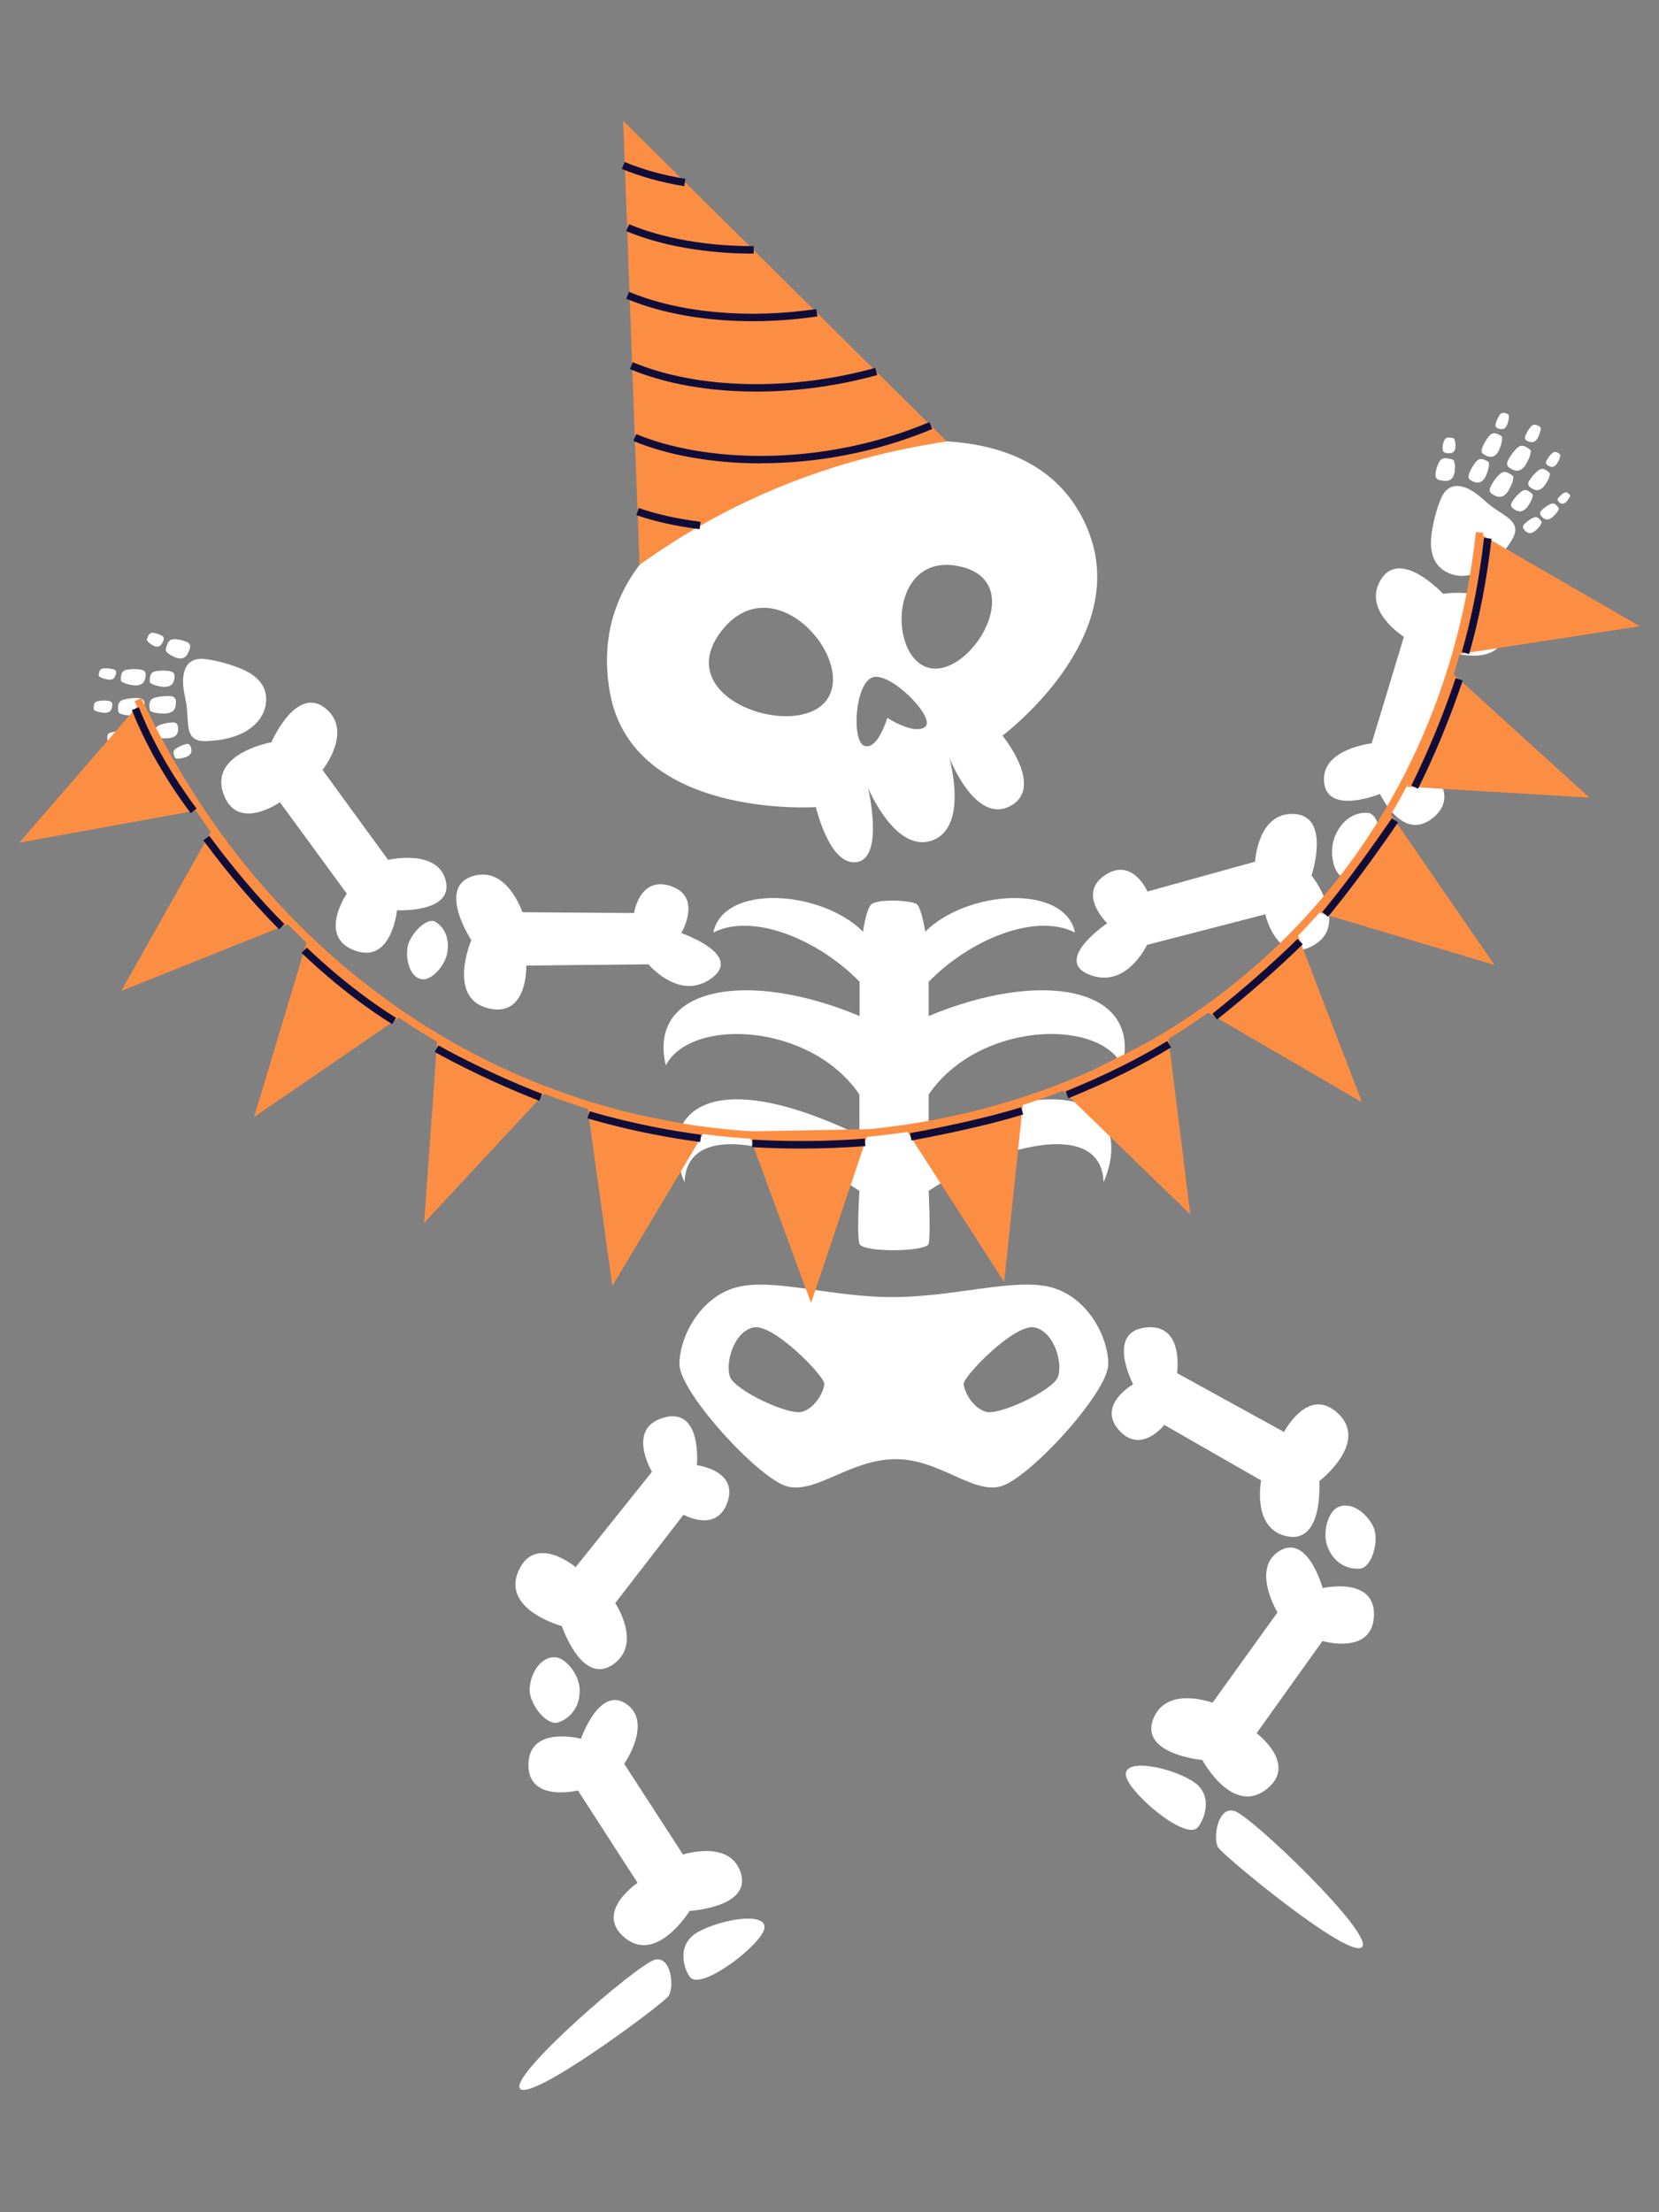 <?xml version="1.0" encoding="UTF-8" standalone="no"?>
<!-- Created with Inkscape (http://www.inkscape.org/) -->

<svg
   width="150"
   height="200"
   viewBox="0 0 150 200"
   version="1.1"
   id="svg1"
   inkscape:version="1.3.2 (091e20e, 2023-11-25, custom)"
   sodipodi:docname="3.svg"
   xmlns:inkscape="http://www.inkscape.org/namespaces/inkscape"
   xmlns:sodipodi="http://sodipodi.sourceforge.net/DTD/sodipodi-0.dtd"
   xmlns="http://www.w3.org/2000/svg"
   xmlns:svg="http://www.w3.org/2000/svg"
   xmlns:rdf="http://www.w3.org/1999/02/22-rdf-syntax-ns#"
   xmlns:cc="http://creativecommons.org/ns#"
   xmlns:dc="http://purl.org/dc/elements/1.1/">
  <rect x="0" y="0" width="150" height="200" fill="#808080" stroke="none"/>
  <sodipodi:namedview
     id="namedview1"
     pagecolor="#000000"
     bordercolor="#eeeeee"
     borderopacity="1"
     inkscape:showpageshadow="false"
     inkscape:pageopacity="0"
     inkscape:pagecheckerboard="false"
     inkscape:deskcolor="#121212"
     inkscape:document-units="px"
     showgrid="false"
     inkscape:zoom="2.225"
     inkscape:cx="79.101124"
     inkscape:cy="94.157303"
     inkscape:window-width="1360"
     inkscape:window-height="697"
     inkscape:window-x="-8"
     inkscape:window-y="-8"
     inkscape:window-maximized="1"
     inkscape:current-layer="layer1">
    <inkscape:grid
       id="grid1"
       units="px"
       originx="480"
       originy="270"
       spacingx="1"
       spacingy="1"
       empcolor="#0099e5"
       empopacity="0.698"
       color="#4d4d4d"
       opacity="0.698"
       empspacing="5"
       dotted="false"
       gridanglex="30"
       gridanglez="30"
       visible="false" />
  </sodipodi:namedview>
  <defs
     id="defs1" />
  <g
     inkscape:label="Capa 1"
     inkscape:groupmode="layer"
     id="layer1">
    <g
       id="g195"
       transform="matrix(0.9,0,0,0.9,-163.495,-22.027)">
      <g
         id="g131">
        <path
           class="cls-1"
           d="m 200.35,95 c 0.12,0.7 0.13,1.4 0.19,2.11 0.06,0.72 0.2,1.47 0.99,1.72 0.34,0.11 0.71,0.1 1.07,0.08 0.92,-0.05 1.85,-0.19 2.72,-0.5 1.49,-0.53 2.82,-1.6 3.05,-3.25 0.27,-1.93 -1.16,-3.02 -2.79,-3.63 -1.09,-0.41 -2.25,-0.74 -3.41,-0.86 -0.94,-0.1 -1.71,0.27 -1.98,1.22 -0.29,0.99 -0.07,1.99 0.13,2.97 0,0.05 0.02,0.09 0.03,0.14 z"
           id="path116"
           style="fill:#ffffff" />
        <g
           id="g119">
          <path
             class="cls-1"
             d="m 199.33,95.18 c 0.01,-0.22 0.02,-0.46 -0.14,-0.62 -0.13,-0.14 -0.34,-0.16 -0.53,-0.17 -0.44,-0.01 -0.89,0.03 -1.32,0.14 -0.18,0.04 -0.36,0.1 -0.48,0.23 -0.22,0.23 -0.21,0.59 -0.17,0.91 0,0.06 0.01,0.13 0.05,0.18 0.03,0.05 0.09,0.08 0.14,0.1 0.28,0.13 0.6,0.17 0.91,0.19 0.29,0.02 0.58,0.03 0.86,-0.05 0.49,-0.14 0.65,-0.45 0.68,-0.92 z"
             id="path117"
             style="fill:#ffffff" />
          <path
             class="cls-1"
             d="m 196.18,95.38 c 0.01,-0.22 0.02,-0.46 -0.14,-0.62 -0.13,-0.14 -0.34,-0.16 -0.53,-0.17 -0.44,-0.01 -0.89,0.03 -1.32,0.14 -0.18,0.04 -0.36,0.1 -0.48,0.23 -0.22,0.23 -0.21,0.59 -0.17,0.91 0,0.06 0.01,0.13 0.05,0.18 0.03,0.05 0.09,0.08 0.14,0.1 0.28,0.13 0.6,0.17 0.91,0.19 0.29,0.02 0.58,0.03 0.86,-0.05 0.49,-0.14 0.65,-0.45 0.68,-0.92 z"
             id="path118"
             style="fill:#ffffff" />
          <path
             class="cls-1"
             d="m 192.93,95.46 c 0.02,-0.15 0.04,-0.32 -0.06,-0.44 -0.08,-0.1 -0.22,-0.13 -0.35,-0.15 -0.31,-0.04 -0.62,-0.03 -0.92,0.02 -0.12,0.02 -0.25,0.05 -0.35,0.13 -0.17,0.14 -0.18,0.4 -0.17,0.62 0,0.04 0,0.09 0.02,0.13 0.02,0.03 0.06,0.06 0.09,0.08 0.19,0.1 0.4,0.15 0.61,0.19 0.2,0.03 0.4,0.06 0.59,0.02 0.35,-0.07 0.48,-0.27 0.52,-0.59 z"
             id="path119"
             style="fill:#ffffff" />
        </g>
        <g
           id="g122">
          <path
             class="cls-1"
             d="m 199.17,92.67 c 0.04,-0.2 0.06,-0.42 -0.06,-0.58 -0.11,-0.14 -0.29,-0.18 -0.46,-0.21 -0.41,-0.06 -0.82,-0.06 -1.22,0 -0.16,0.02 -0.34,0.06 -0.47,0.16 -0.23,0.19 -0.25,0.52 -0.26,0.82 0,0.06 0,0.12 0.03,0.17 0.03,0.05 0.07,0.08 0.12,0.11 0.25,0.14 0.53,0.21 0.81,0.27 0.26,0.05 0.53,0.09 0.79,0.04 0.46,-0.08 0.64,-0.35 0.72,-0.77 z"
             id="path120"
             style="fill:#ffffff" />
          <path
             class="cls-1"
             d="m 196.27,92.52 c 0.04,-0.2 0.06,-0.42 -0.06,-0.58 -0.11,-0.14 -0.29,-0.18 -0.46,-0.21 -0.41,-0.06 -0.82,-0.06 -1.22,0 -0.16,0.02 -0.34,0.06 -0.47,0.16 -0.23,0.19 -0.25,0.52 -0.26,0.82 0,0.06 0,0.12 0.03,0.17 0.03,0.05 0.07,0.08 0.12,0.11 0.25,0.14 0.53,0.21 0.81,0.27 0.26,0.05 0.53,0.09 0.79,0.04 0.46,-0.08 0.64,-0.35 0.72,-0.77 z"
             id="path121"
             style="fill:#ffffff" />
          <path
             class="cls-1"
             d="m 193.29,92.26 c 0.04,-0.13 0.07,-0.29 0,-0.4 -0.06,-0.1 -0.19,-0.14 -0.31,-0.17 -0.28,-0.06 -0.56,-0.09 -0.84,-0.08 -0.11,0 -0.23,0.02 -0.33,0.08 -0.17,0.11 -0.2,0.34 -0.23,0.55 0,0.04 0,0.08 0,0.12 0.02,0.03 0.05,0.06 0.08,0.08 0.16,0.11 0.35,0.18 0.54,0.23 0.18,0.05 0.36,0.09 0.54,0.08 0.32,-0.03 0.46,-0.2 0.54,-0.49 z"
             id="path122"
             style="fill:#ffffff" />
        </g>
        <g
           id="g125">
          <path
             class="cls-1"
             d="m 199.55,97.68 c 0,-0.19 -0.02,-0.4 -0.17,-0.53 -0.12,-0.11 -0.31,-0.11 -0.47,-0.1 -0.39,0.02 -0.77,0.1 -1.13,0.23 -0.15,0.05 -0.3,0.12 -0.4,0.24 -0.18,0.22 -0.13,0.53 -0.08,0.81 0.01,0.05 0.02,0.11 0.06,0.15 0.03,0.04 0.08,0.06 0.13,0.07 0.26,0.09 0.53,0.1 0.8,0.09 0.25,0 0.51,-0.02 0.74,-0.11 0.41,-0.16 0.53,-0.45 0.52,-0.86 z"
             id="path123"
             style="fill:#ffffff" />
          <path
             class="cls-1"
             d="m 196.84,98.11 c 0,-0.19 -0.02,-0.4 -0.17,-0.53 -0.12,-0.11 -0.31,-0.11 -0.47,-0.1 -0.39,0.02 -0.77,0.1 -1.13,0.23 -0.15,0.05 -0.3,0.12 -0.4,0.24 -0.18,0.22 -0.13,0.53 -0.08,0.81 0.01,0.05 0.02,0.11 0.06,0.15 0.03,0.04 0.08,0.06 0.13,0.07 0.26,0.09 0.53,0.1 0.8,0.09 0.25,0 0.51,-0.02 0.74,-0.11 0.41,-0.16 0.53,-0.45 0.52,-0.86 z"
             id="path124"
             style="fill:#ffffff" />
          <path
             class="cls-1"
             d="m 194.03,98.43 c 0,-0.13 0,-0.28 -0.08,-0.37 -0.08,-0.08 -0.2,-0.1 -0.32,-0.1 -0.27,0 -0.53,0.02 -0.79,0.09 -0.11,0.03 -0.21,0.06 -0.29,0.14 -0.13,0.14 -0.12,0.36 -0.1,0.55 0,0.04 0,0.08 0.03,0.11 0.02,0.03 0.05,0.04 0.09,0.06 0.17,0.07 0.36,0.1 0.55,0.11 0.17,0.01 0.35,0.02 0.52,-0.03 0.29,-0.09 0.39,-0.28 0.41,-0.56 z"
             id="path125"
             style="fill:#ffffff" />
        </g>
        <g
           id="g128">
          <path
             class="cls-1"
             d="m 200.86,99.62 c -0.04,-0.15 -0.09,-0.31 -0.22,-0.38 -0.12,-0.06 -0.26,-0.03 -0.38,0 -0.3,0.09 -0.58,0.21 -0.85,0.38 -0.11,0.07 -0.21,0.14 -0.27,0.26 -0.1,0.2 -0.01,0.44 0.08,0.65 0.02,0.04 0.04,0.08 0.07,0.11 0.03,0.02 0.07,0.03 0.11,0.04 0.22,0.02 0.43,-0.02 0.64,-0.07 0.2,-0.05 0.39,-0.1 0.56,-0.22 0.29,-0.2 0.34,-0.44 0.26,-0.76 z"
             id="path126"
             style="fill:#ffffff" />
          <path
             class="cls-1"
             d="m 198.81,100.43 c -0.04,-0.15 -0.09,-0.31 -0.22,-0.38 -0.12,-0.06 -0.26,-0.03 -0.38,0 -0.3,0.09 -0.58,0.21 -0.85,0.38 -0.11,0.07 -0.21,0.14 -0.27,0.26 -0.1,0.2 -0.01,0.44 0.08,0.65 0.02,0.04 0.04,0.08 0.07,0.11 0.03,0.02 0.07,0.03 0.11,0.04 0.22,0.02 0.43,-0.02 0.64,-0.07 0.2,-0.05 0.39,-0.1 0.56,-0.22 0.29,-0.2 0.34,-0.44 0.26,-0.76 z"
             id="path127"
             style="fill:#ffffff" />
          <path
             class="cls-1"
             d="m 196.67,101.17 c -0.02,-0.1 -0.04,-0.22 -0.13,-0.28 -0.08,-0.05 -0.18,-0.04 -0.26,-0.02 -0.21,0.04 -0.41,0.11 -0.6,0.21 -0.08,0.04 -0.16,0.09 -0.2,0.16 -0.08,0.13 -0.03,0.3 0.02,0.45 0,0.03 0.02,0.06 0.04,0.08 0.02,0.02 0.05,0.03 0.08,0.03 0.15,0.03 0.3,0.01 0.45,0 0.14,-0.02 0.28,-0.05 0.4,-0.11 0.21,-0.12 0.26,-0.28 0.22,-0.51 z"
             id="path128"
             style="fill:#ffffff" />
        </g>
        <g
           id="g130">
          <path
             class="cls-1"
             d="m 200.37,88.94 c -0.35,-0.15 -0.73,-0.24 -1.11,-0.26 -0.16,0 -0.32,0 -0.47,0.08 -0.26,0.16 -0.37,0.53 -0.46,0.85 -0.02,0.06 -0.03,0.13 -0.02,0.19 0.01,0.06 0.04,0.1 0.08,0.14 0.18,0.21 0.42,0.35 0.66,0.47 0.22,0.11 0.46,0.21 0.71,0.21 0.44,0 0.68,-0.25 0.87,-0.71 0.09,-0.21 0.18,-0.46 0.11,-0.66 -0.06,-0.17 -0.22,-0.26 -0.36,-0.33 z"
             id="path129"
             style="fill:#ffffff" />
          <path
             class="cls-1"
             d="m 197.86,88.31 c -0.23,-0.13 -0.48,-0.22 -0.74,-0.26 -0.11,-0.02 -0.22,-0.03 -0.32,0.02 -0.19,0.09 -0.28,0.34 -0.36,0.56 -0.01,0.04 -0.03,0.09 -0.02,0.13 0,0.04 0.03,0.07 0.05,0.1 0.12,0.16 0.27,0.27 0.43,0.37 0.15,0.09 0.3,0.18 0.47,0.2 0.3,0.04 0.48,-0.13 0.63,-0.43 0.07,-0.14 0.14,-0.3 0.11,-0.45 -0.03,-0.13 -0.13,-0.2 -0.23,-0.25 z"
             id="path130"
             style="fill:#ffffff" />
        </g>
      </g>
      <path
         class="cls-1"
         d="m 291.01,77.82 c -4.35,-10.89 -18.24,-10.23 -28.58,-6.93 -10.34,3.31 -21.77,10.36 -19.5,23.13 2.27,12.77 20.7,11.53 20.7,11.53 0,0 1.37,5.98 4.13,5.52 2.76,-0.46 1.11,-7.45 1.11,-7.45 0,0 2.75,6.63 6.46,5.27 3.7,-1.36 1.69,-8.34 1.69,-8.34 0,0 2.59,6.76 6.12,4.9 3.53,-1.86 -0.77,-7.08 -0.77,-7.08 0,0 12.98,-9.66 8.63,-20.55 z m -26.3,16.97 c -3.01,4.12 -15.81,-0.09 -10.6,-6.89 5.21,-6.8 13.61,2.77 10.6,6.89 z m 9.91,2.68 c -1.06,0.9 -3.82,-0.88 -3.82,-0.88 0,0 -0.93,3.21 -2.27,2.82 -1.34,-0.39 -1,-6.23 0.77,-6.89 1.77,-0.65 6.38,4.04 5.32,4.95 z m 0.4,-5.9 c -4.18,-0.99 -4.03,-11.71 3.02,-10.21 7.06,1.5 1.16,11.2 -3.02,10.21 z"
         id="path131"
         style="fill:#ffffff" />
      <path
         class="cls-1"
         d="m 248.53,131.52 c 2.55,-4.91 14.61,-4.27 19.47,2.9 v 4.09 c -15.77,-7.6 -20.38,-1.82 -17.57,4.73 0.22,-6.59 10.9,-3.58 17.57,0.86 0,0 -0.28,4.39 0,5.31 0.28,0.91 6.75,0.83 6.96,0 0.21,-0.83 0,-5.31 0,-5.31 6.67,-4.45 17.35,-7.45 17.57,-0.86 2.81,-6.55 -1.79,-12.33 -17.57,-4.73 v -4.09 c 4.86,-7.17 16.92,-7.82 19.47,-2.9 1.9,-7.96 -8.28,-9.68 -19.47,-4.98 v -3.44 c 4.05,-4.18 10.68,-7 14.7,-4.95 -1.04,-4.93 -10.86,-4.27 -15.04,-0.09 0,0 -0.37,-2.24 -0.8,-2.71 -0.44,-0.47 -4.14,-0.61 -4.66,0 -0.52,0.61 -0.8,2.71 -0.8,2.71 -4.18,-4.18 -14,-4.85 -15.04,0.09 4.02,-2.05 10.65,0.77 14.7,4.95 v 3.44 c -11.19,-4.7 -21.37,-2.98 -19.47,4.98 z"
         id="path132"
         style="fill:#ffffff" />
      <path
         class="cls-1"
         d="m 287.21,153.77 c -3.67,-0.93 -9.57,0.97 -15.74,1 -6.17,0.04 -12.07,-1.94 -15.74,-1 -3.67,0.93 -5.81,4.93 -5.81,7.74 0,2.81 7.91,11.44 10.77,12.26 2.87,0.82 6.29,-2.62 10.77,-2.72 4.48,-0.11 7.91,3.55 10.77,2.72 2.87,-0.82 10.77,-9.45 10.77,-12.26 0,-2.81 -2.13,-6.81 -5.81,-7.74 z m -24.96,12.52 c -1.34,0.4 -6.69,-2.12 -7.23,-3.47 -0.54,-1.34 0.32,-4.54 2.31,-5 1.99,-0.46 7.23,4.94 7.15,5.7 -0.08,0.76 -0.89,2.37 -2.23,2.77 z m 25.68,-3.47 c -0.54,1.34 -5.89,3.87 -7.23,3.47 -1.34,-0.4 -2.15,-2.01 -2.23,-2.77 -0.08,-0.76 5.16,-6.16 7.15,-5.7 1.99,0.46 2.85,3.66 2.31,5 z"
         id="path133"
         style="fill:#ffffff" />
      <g
         id="g138">
        <path
           class="cls-1"
           d="m 251.67,171.66 c 0,0 0.56,-5.85 -3.3,-4.79 -3.85,1.06 -1.21,5.45 -1.21,5.45 l -7.67,9.58 c 0,0 -4.08,-3.45 -5.76,0.42 -1.67,3.88 4.38,5.5 4.38,5.5 0,0 1.98,5.94 5.07,3.9 3.09,-2.04 0.29,-6.21 0.29,-6.21 l 6.86,-8.88 c 0,0 3.33,1.9 4.42,-1.28 1.09,-3.18 -3.08,-3.69 -3.08,-3.69 z"
           id="path134"
           style="fill:#ffffff" />
        <path
           class="cls-1"
           d="m 240.02,199.13 c 0,0 -5.18,-1.36 -5.27,2.55 -0.09,3.91 4.97,2.65 4.97,2.65 l 5.99,9.28 c 0,0 -4.44,2.97 -1.24,5.55 3.21,2.58 6.47,-2.73 6.47,-2.73 0,0 6.21,-0.35 5.15,-3.79 -1.06,-3.44 -5.81,-1.87 -5.81,-1.87 l -5.91,-9.11 c 0,0 2.91,-4.19 0.2,-6.03 -2.71,-1.84 -4.54,3.5 -4.54,3.5 z"
           id="path135"
           style="fill:#ffffff" />
        <g
           id="g137">
          <path
             class="cls-1"
             d="m 251.85,218.51 c -2.38,1.27 -1.43,3.92 -0.83,4.61 1.21,1.31 7.4,-3.5 7.45,-5.04 0.05,-1.53 -4.24,-0.84 -6.62,0.43 z"
             id="path136"
             style="fill:#ffffff" />
          <path
             class="cls-1"
             d="m 247.43,221.34 c -1.71,0.44 -14.7,11.65 -13.52,12.95 1.18,1.3 14.35,-8.49 14.92,-9.32 0.58,-0.83 0.3,-4.07 -1.41,-3.63 z"
             id="path137"
             style="fill:#ffffff" />
        </g>
        <path
           class="cls-1"
           d="m 237.32,190.95 c -1.47,0 -2.44,1.84 -2.45,3.28 -0.01,1.44 1.7,3.63 2.86,3.27 1.48,-0.51 2.26,-1.87 2.16,-3.42 -0.1,-1.55 -1.54,-3.2 -2.57,-3.13 z"
           id="path138"
           style="fill:#ffffff" />
      </g>
      <g
         id="g143">
        <path
           class="cls-1"
           d="m 295.5,163.52 c 0,0 -2.75,-5.2 1.21,-5.69 3.96,-0.49 3.2,4.58 3.2,4.58 l 10.75,5.91 c 0,0 2.45,-4.75 5.48,-1.81 3.03,2.94 -1.94,6.75 -1.94,6.75 0,0 0.44,6.25 -3.19,5.55 -3.64,-0.7 -2.65,-5.62 -2.65,-5.62 l -9.73,-5.58 c 0,0 -2.35,3.03 -4.57,0.51 -2.22,-2.52 1.44,-4.59 1.44,-4.59 z"
           id="path139"
           style="fill:#ffffff" />
        <path
           class="cls-1"
           d="m 314.54,184 c 0,0 5.31,-1.21 5.15,2.79 -0.15,3.99 -5.17,2.53 -5.17,2.53 l -6.62,9.26 c 0,0 4.29,3.19 0.9,5.7 -3.39,2.51 -6.35,-3.01 -6.35,-3.01 0,0 -6.23,-0.57 -4.96,-4.05 1.28,-3.48 5.98,-1.7 5.98,-1.7 l 6.53,-9.08 c 0,0 -2.67,-4.38 0.18,-6.16 2.85,-1.78 4.36,3.72 4.36,3.72 z"
           id="path140"
           style="fill:#ffffff" />
        <g
           id="g142">
          <path
             class="cls-1"
             d="m 301.4,203.35 c 2.32,1.38 1.2,4.05 0.55,4.73 -1.31,1.3 -7.24,-3.83 -7.19,-5.4 0.04,-1.57 4.33,-0.71 6.64,0.67 z"
             id="path141"
             style="fill:#ffffff" />
          <path
             class="cls-1"
             d="m 305.68,206.39 c 1.7,0.51 14.09,12.4 12.81,13.68 -1.27,1.28 -13.93,-9.16 -14.46,-10.03 -0.53,-0.87 -0.05,-4.16 1.64,-3.65 z"
             id="path142"
             style="fill:#ffffff" />
        </g>
        <path
           class="cls-1"
           d="m 316.15,175.84 c 1.36,-0.56 2.96,0.77 3.52,2.1 0.56,1.33 -0.19,4.01 -1.39,4.11 -1.57,0.1 -2.81,-0.86 -3.3,-2.34 -0.49,-1.48 0.2,-3.55 1.18,-3.87 z"
           id="path143"
           style="fill:#ffffff" />
      </g>
      <g
         id="g146">
        <path
           class="cls-1"
           d="m 250.09,118.2 c 0,0 6.28,2.15 3.07,4.53 -3.21,2.38 -6.36,-1.39 -6.36,-1.39 l -12.27,0.13 c 0,0 0.2,5.34 -3.89,4.27 -4.09,-1.07 -1.63,-6.83 -1.63,-6.83 0,0 -3.45,-5.22 0.06,-6.4 3.51,-1.18 5.07,3.6 5.07,3.6 l 11.22,0.08 c 0,0 0.56,-3.8 3.74,-2.69 3.17,1.11 1,4.7 1,4.7 z"
           id="path144"
           style="fill:#ffffff" />
        <path
           class="cls-1"
           d="m 221.54,115.93 c 0,0 -0.52,5.42 -4.26,4.02 -3.74,-1.4 -0.78,-5.71 -0.78,-5.71 l -6.72,-9.18 c 0,0 -4.37,3.08 -5.7,-0.93 -1.33,-4.01 4.84,-5.09 4.84,-5.09 0,0 2.49,-5.74 5.4,-3.44 2.9,2.3 -0.26,6.21 -0.26,6.21 l 6.59,9.04 c 0,0 4.99,-1.17 5.79,2.09 0.8,3.27 -4.9,2.97 -4.9,2.97 z"
           id="path145"
           style="fill:#ffffff" />
        <path
           class="cls-1"
           d="m 224.02,122.84 c -1.16,-0.19 -1.64,-1.95 -1.41,-3.23 0.22,-1.29 1.92,-3.02 2.77,-2.55 1.09,0.64 1.49,1.95 1.17,3.32 -0.33,1.37 -1.72,2.65 -2.53,2.46 z"
           id="path146"
           style="fill:#ffffff" />
      </g>
      <g
         id="g165">
        <g
           id="g162">
          <path
             class="cls-1"
             d="m 331.13,75.04 c 0.54,0.46 1.15,0.82 1.73,1.22 0.59,0.41 1.17,0.91 1,1.72 -0.08,0.35 -0.27,0.67 -0.46,0.97 -0.51,0.77 -1.09,1.51 -1.79,2.1 -1.21,1.02 -2.8,1.65 -4.34,1.02 -1.8,-0.73 -2.04,-2.51 -1.75,-4.23 0.19,-1.15 0.48,-2.32 0.95,-3.38 0.38,-0.86 1.09,-1.35 2.05,-1.11 1,0.24 1.76,0.94 2.51,1.6 0.04,0.03 0.07,0.06 0.11,0.09 z"
             id="path147"
             style="fill:#ffffff" />
          <g
             id="g150">
            <path
               class="cls-1"
               d="m 331.8,74.24 c -0.2,-0.1 -0.41,-0.22 -0.47,-0.43 -0.05,-0.18 0.03,-0.37 0.12,-0.54 0.21,-0.39 0.47,-0.76 0.78,-1.07 0.13,-0.13 0.27,-0.26 0.44,-0.3 0.31,-0.08 0.62,0.12 0.88,0.31 0.05,0.04 0.1,0.08 0.13,0.13 0.02,0.05 0.02,0.11 0.01,0.17 -0.03,0.31 -0.15,0.6 -0.29,0.88 -0.12,0.26 -0.26,0.52 -0.47,0.72 -0.37,0.35 -0.72,0.34 -1.14,0.13 z"
               id="path148"
               style="fill:#ffffff" />
            <path
               class="cls-1"
               d="m 333.55,71.61 c -0.2,-0.1 -0.41,-0.22 -0.47,-0.43 -0.05,-0.18 0.03,-0.37 0.12,-0.54 0.21,-0.39 0.47,-0.76 0.78,-1.07 0.13,-0.13 0.27,-0.26 0.44,-0.3 0.31,-0.08 0.62,0.12 0.88,0.31 0.05,0.04 0.1,0.08 0.13,0.13 0.02,0.05 0.02,0.11 0.01,0.17 -0.03,0.31 -0.15,0.6 -0.29,0.88 -0.12,0.26 -0.26,0.52 -0.47,0.72 -0.37,0.35 -0.72,0.34 -1.14,0.13 z"
               id="path149"
               style="fill:#ffffff" />
            <path
               class="cls-1"
               d="m 335.23,68.83 c -0.14,-0.06 -0.3,-0.12 -0.35,-0.27 -0.05,-0.12 0,-0.26 0.05,-0.38 0.12,-0.28 0.28,-0.55 0.48,-0.79 0.08,-0.1 0.17,-0.19 0.29,-0.23 0.21,-0.07 0.43,0.04 0.62,0.16 0.04,0.02 0.08,0.05 0.1,0.08 0.02,0.04 0.02,0.08 0.02,0.12 0,0.21 -0.07,0.42 -0.15,0.62 -0.07,0.19 -0.15,0.37 -0.28,0.52 -0.23,0.27 -0.47,0.28 -0.77,0.16 z"
               id="path150"
               style="fill:#ffffff" />
          </g>
          <g
             id="g153">
            <path
               class="cls-1"
               d="m 329.7,72.85 c -0.19,-0.07 -0.4,-0.16 -0.48,-0.34 -0.07,-0.16 -0.01,-0.34 0.05,-0.51 0.15,-0.38 0.36,-0.74 0.61,-1.06 0.1,-0.13 0.22,-0.26 0.37,-0.32 0.28,-0.11 0.58,0.04 0.84,0.19 0.05,0.03 0.1,0.06 0.13,0.11 0.03,0.05 0.03,0.1 0.03,0.16 0,0.29 -0.08,0.57 -0.17,0.84 -0.09,0.25 -0.19,0.5 -0.36,0.71 -0.3,0.36 -0.62,0.38 -1.03,0.24 z"
               id="path151"
               style="fill:#ffffff" />
            <path
               class="cls-1"
               d="m 331.02,70.26 c -0.19,-0.07 -0.4,-0.16 -0.48,-0.34 -0.07,-0.16 -0.01,-0.34 0.05,-0.51 0.15,-0.38 0.36,-0.74 0.61,-1.06 0.1,-0.13 0.22,-0.26 0.37,-0.32 0.28,-0.11 0.58,0.04 0.84,0.19 0.05,0.03 0.1,0.06 0.13,0.11 0.03,0.05 0.03,0.1 0.03,0.16 0,0.29 -0.08,0.57 -0.17,0.84 -0.09,0.25 -0.19,0.5 -0.36,0.71 -0.3,0.36 -0.62,0.38 -1.03,0.24 z"
               id="path152"
               style="fill:#ffffff" />
            <path
               class="cls-1"
               d="m 332.28,67.55 c -0.13,-0.04 -0.28,-0.08 -0.35,-0.21 -0.06,-0.11 -0.03,-0.24 0,-0.35 0.08,-0.27 0.2,-0.53 0.35,-0.77 0.06,-0.1 0.13,-0.19 0.24,-0.24 0.18,-0.09 0.4,0 0.59,0.08 0.04,0.02 0.07,0.03 0.1,0.07 0.02,0.03 0.03,0.07 0.03,0.11 0.02,0.2 -0.02,0.39 -0.07,0.58 -0.04,0.18 -0.1,0.36 -0.2,0.51 -0.18,0.27 -0.41,0.3 -0.69,0.22 z"
               id="path153"
               style="fill:#ffffff" />
          </g>
          <g
             id="g156">
            <path
               class="cls-1"
               d="m 333.85,75.68 c -0.16,-0.1 -0.34,-0.22 -0.38,-0.41 -0.03,-0.16 0.06,-0.32 0.15,-0.46 0.21,-0.32 0.47,-0.62 0.77,-0.87 0.12,-0.1 0.25,-0.2 0.41,-0.23 0.28,-0.04 0.53,0.15 0.74,0.33 0.04,0.04 0.08,0.07 0.1,0.13 0.02,0.05 0,0.1 0,0.15 -0.05,0.26 -0.18,0.51 -0.32,0.74 -0.13,0.22 -0.27,0.43 -0.47,0.59 -0.35,0.28 -0.65,0.24 -1,0.02 z"
               id="path154"
               style="fill:#ffffff" />
            <path
               class="cls-1"
               d="m 335.57,73.55 c -0.16,-0.1 -0.34,-0.22 -0.38,-0.41 -0.03,-0.16 0.05,-0.32 0.15,-0.46 0.21,-0.32 0.47,-0.62 0.77,-0.87 0.12,-0.1 0.25,-0.2 0.41,-0.23 0.28,-0.04 0.53,0.15 0.74,0.33 0.04,0.04 0.08,0.07 0.1,0.13 0.02,0.05 0,0.1 0,0.15 -0.05,0.26 -0.18,0.51 -0.32,0.74 -0.13,0.22 -0.27,0.43 -0.47,0.59 -0.35,0.28 -0.65,0.24 -1,0.02 z"
               id="path155"
               style="fill:#ffffff" />
            <path
               class="cls-1"
               d="m 337.26,71.28 c -0.12,-0.06 -0.25,-0.13 -0.28,-0.26 -0.03,-0.11 0.02,-0.22 0.07,-0.32 0.13,-0.23 0.29,-0.45 0.48,-0.64 0.08,-0.08 0.16,-0.15 0.27,-0.18 0.19,-0.05 0.37,0.07 0.53,0.19 0.03,0.02 0.06,0.05 0.08,0.08 0.01,0.03 0.01,0.07 0,0.1 -0.02,0.19 -0.09,0.36 -0.18,0.53 -0.08,0.16 -0.16,0.31 -0.29,0.43 -0.22,0.21 -0.43,0.2 -0.69,0.07 z"
               id="path156"
               style="fill:#ffffff" />
          </g>
          <g
             id="g159">
            <path
               class="cls-1"
               d="m 334.88,77.78 c -0.11,-0.11 -0.23,-0.23 -0.22,-0.38 0,-0.13 0.1,-0.24 0.19,-0.33 0.22,-0.22 0.48,-0.4 0.75,-0.54 0.11,-0.06 0.23,-0.11 0.36,-0.11 0.22,0.01 0.39,0.21 0.52,0.39 0.03,0.04 0.05,0.07 0.06,0.12 0,0.04 0,0.08 -0.03,0.12 -0.09,0.2 -0.23,0.37 -0.38,0.52 -0.14,0.15 -0.29,0.29 -0.47,0.38 -0.32,0.16 -0.55,0.07 -0.79,-0.16 z"
               id="path157"
               style="fill:#ffffff" />
            <path
               class="cls-1"
               d="m 336.6,76.41 c -0.11,-0.11 -0.23,-0.23 -0.22,-0.38 0,-0.13 0.1,-0.24 0.19,-0.33 0.22,-0.22 0.48,-0.4 0.75,-0.54 0.11,-0.06 0.23,-0.11 0.36,-0.11 0.22,0.01 0.39,0.21 0.52,0.39 0.03,0.04 0.05,0.07 0.06,0.12 0,0.04 -0.01,0.08 -0.03,0.12 -0.09,0.2 -0.23,0.37 -0.38,0.52 -0.14,0.15 -0.29,0.29 -0.47,0.38 -0.32,0.16 -0.55,0.07 -0.79,-0.16 z"
               id="path158"
               style="fill:#ffffff" />
            <path
               class="cls-1"
               d="m 338.32,74.93 c -0.08,-0.07 -0.17,-0.15 -0.18,-0.25 0,-0.09 0.05,-0.17 0.11,-0.24 0.14,-0.16 0.3,-0.3 0.48,-0.42 0.07,-0.05 0.15,-0.09 0.24,-0.09 0.15,0 0.28,0.12 0.38,0.24 0.02,0.02 0.04,0.05 0.05,0.08 0,0.03 0,0.06 -0.01,0.08 -0.05,0.14 -0.14,0.27 -0.23,0.38 -0.09,0.11 -0.18,0.22 -0.3,0.29 -0.21,0.13 -0.37,0.08 -0.55,-0.06 z"
               id="path159"
               style="fill:#ffffff" />
          </g>
          <g
             id="g161">
            <path
               class="cls-1"
               d="m 325.88,72.03 c 0.05,-0.38 0.16,-0.75 0.33,-1.09 0.07,-0.14 0.15,-0.28 0.31,-0.36 0.27,-0.15 0.64,-0.06 0.97,0.03 0.06,0.02 0.13,0.04 0.18,0.08 0.04,0.04 0.07,0.09 0.08,0.14 0.09,0.27 0.09,0.54 0.07,0.81 -0.02,0.25 -0.05,0.5 -0.17,0.72 -0.21,0.39 -0.56,0.47 -1.05,0.4 -0.23,-0.03 -0.48,-0.07 -0.62,-0.23 -0.12,-0.14 -0.12,-0.32 -0.1,-0.48 z"
               id="path160"
               style="fill:#ffffff" />
            <path
               class="cls-1"
               d="m 326.58,69.54 c 0,-0.27 0.05,-0.53 0.15,-0.77 0.04,-0.1 0.09,-0.2 0.18,-0.27 0.17,-0.11 0.43,-0.07 0.66,-0.03 0.04,0 0.09,0.02 0.13,0.04 0.03,0.02 0.05,0.06 0.07,0.09 0.08,0.18 0.1,0.37 0.11,0.56 0,0.17 0,0.35 -0.06,0.51 -0.12,0.28 -0.35,0.35 -0.68,0.33 -0.16,0 -0.33,-0.03 -0.44,-0.13 -0.09,-0.09 -0.1,-0.21 -0.1,-0.33 z"
               id="path161"
               style="fill:#ffffff" />
          </g>
        </g>
        <g
           id="g164">
          <path
             class="cls-1"
             d="m 292.89,117.22 c 0,0 -5.5,3.71 -1.78,5.17 3.72,1.46 5.78,-3 5.78,-3 l 11.88,-3.07 c 0,0 1.2,5.21 4.86,3.11 3.66,-2.1 -0.21,-7.02 -0.21,-7.02 0,0 1.98,-5.94 -1.72,-6.17 -3.7,-0.22 -3.95,4.79 -3.95,4.79 l -10.81,3 c 0,0 -1.53,-3.52 -4.31,-1.62 -2.77,1.9 0.26,4.8 0.26,4.8 z"
             id="path162"
             style="fill:#ffffff" />
          <path
             class="cls-1"
             d="m 320.29,104.21 c 0,0 2.27,4.95 5.35,2.4 3.08,-2.55 -1.14,-5.64 -1.14,-5.64 l 3.32,-10.88 c 0,0 5.14,1.47 5.07,-2.75 -0.07,-4.22 -6.25,-3.21 -6.25,-3.21 0,0 -4.25,-4.6 -6.23,-1.47 -1.98,3.13 2.29,5.78 2.29,5.78 l -3.24,10.71 c 0,0 -5.1,0.54 -4.78,3.89 0.32,3.35 5.61,1.19 5.61,1.19 z"
             id="path163"
             style="fill:#ffffff" />
          <path
             class="cls-1"
             d="m 316.52,112.56 c 1.23,0.59 2.87,-0.76 3.52,-2.14 0.65,-1.38 0.19,-4.17 -0.94,-4.29 -1.47,-0.12 -2.74,0.86 -3.34,2.39 -0.61,1.52 -0.14,3.69 0.76,4.04 z"
             id="path164"
             style="fill:#ffffff" />
        </g>
      </g>
      <g
         id="g171">
        <path
           class="cls-4"
           d="m 245.91,81.22 -1.64,-44.6 32.51,32.2 c -11.6,1.73 -21.87,5.91 -30.87,12.4 z"
           id="path165"
           style="fill:#fc8e44" />
        <path
           class="cls-2"
           d="m 258.09,71.02 c -5.04,0 -9.53,-0.88 -12.8,-2.25 l 0.29,-0.69 c 6.61,2.77 18.28,3.47 29.45,-1.2 l 0.29,0.69 c -5.86,2.45 -11.87,3.44 -17.23,3.44 z"
           id="path166"
           style="fill:#110d39" />
        <path
           class="cls-2"
           d="m 257.63,63.81 c -4.68,0 -9.1,-0.76 -12.69,-2.26 l 0.29,-0.69 c 6.5,2.72 15.83,2.94 24.36,0.57 l 0.2,0.72 c -4,1.11 -8.17,1.66 -12.16,1.66 z"
           id="path167"
           style="fill:#110d39" />
        <path
           class="cls-2"
           d="m 257.28,56.74 c -4.72,0 -9.15,-0.77 -12.71,-2.26 l 0.29,-0.69 c 5.04,2.11 11.9,2.74 18.81,1.73 l 0.11,0.74 c -2.19,0.32 -4.37,0.48 -6.5,0.48 z"
           id="path168"
           style="fill:#110d39" />
        <path
           class="cls-2"
           d="m 257.32,49.95 c -4.75,0 -9.27,-0.8 -12.75,-2.26 L 244.86,47 c 3.39,1.42 7.81,2.2 12.46,2.2 h 0.06 v 0.75 z"
           id="path169"
           style="fill:#110d39" />
        <path
           class="cls-2"
           d="m 250.39,43.18 c -2.32,-0.39 -4.42,-0.97 -6.26,-1.74 l 0.29,-0.69 c 1.79,0.75 3.84,1.32 6.1,1.69 l -0.12,0.74 z"
           id="path170"
           style="fill:#110d39" />
        <path
           class="cls-2"
           d="m 251.95,77.63 c -2.3,-0.28 -4.44,-0.75 -6.36,-1.41 l 0.24,-0.71 c 1.87,0.64 3.96,1.1 6.21,1.38 z"
           id="path171"
           style="fill:#110d39" />
      </g>
      <g
         id="g194">
        <path
           class="cls-4"
           d="m 261.7,139.01 c -28.25,0 -53.54,-16.4 -66.52,-44.1 l 0.68,-0.32 c 14.7,31.37 45.35,48.12 78.08,42.65 30.69,-5.13 52.67,-28.41 55.99,-59.33 l 0.75,0.08 c -3.36,31.25 -25.58,54.8 -56.61,59.99 -4.16,0.7 -8.29,1.04 -12.36,1.04 z"
           id="path172"
           style="fill:#fc8e44" />
        <polygon
           class="cls-4"
           points="201.73,105.83 195.62,95.24 183.6,109.12 "
           id="polygon172"
           style="fill:#fc8e44" />
        <polygon
           class="cls-4"
           points="210.95,117.17 202.85,108.02 193.84,124.02 "
           id="polygon173"
           style="fill:#fc8e44" />
        <polygon
           class="cls-4"
           points="222.37,126.27 212.47,119.11 207.18,136.69 "
           id="polygon174"
           style="fill:#fc8e44" />
        <polygon
           class="cls-4"
           points="236.81,133.83 225.58,129.01 224.27,147.32 "
           id="polygon175"
           style="fill:#fc8e44" />
        <polygon
           class="cls-4"
           points="252.63,137.83 240.65,135.46 243.18,153.65 "
           id="polygon176"
           style="fill:#fc8e44" />
        <polygon
           class="cls-4"
           points="269.01,137.9 256.8,138.13 263.14,155.36 "
           id="polygon177"
           style="fill:#fc8e44" />
        <polygon
           class="cls-4"
           points="284.47,134.93 272.59,137.81 282.54,153.25 "
           id="polygon178"
           style="fill:#fc8e44" />
        <polygon
           class="cls-4"
           points="298.97,128.18 288.06,133.68 301.24,146.46 "
           id="polygon179"
           style="fill:#fc8e44" />
        <polygon
           class="cls-4"
           points="311.88,118 302.62,125.97 318.49,135.2 "
           id="polygon180"
           style="fill:#fc8e44" />
        <polygon
           class="cls-4"
           points="321.35,106.24 314.21,116.16 331.8,121.41 "
           id="polygon181"
           style="fill:#fc8e44" />
        <polygon
           class="cls-4"
           points="327.7,92.22 323.01,103.5 341.34,104.6 "
           id="polygon182"
           style="fill:#fc8e44" />
        <polygon
           class="cls-4"
           points="330.44,78.15 328.25,90.18 346.39,87.38 "
           id="polygon183"
           style="fill:#fc8e44" />
        <path
           class="cls-2"
           d="m 200.82,106.16 c -2.56,-3.43 -4.55,-6.92 -5.91,-10.36 l 0.7,-0.28 c 1.34,3.38 3.29,6.81 5.81,10.19 z"
           id="path183"
           style="fill:#110d39" />
        <path
           class="cls-2"
           d="m 209.7,117.83 c -2.61,-2.63 -5.1,-5.55 -7.61,-8.94 l 0.6,-0.45 c 2.49,3.36 4.95,6.26 7.54,8.86 z"
           id="path184"
           style="fill:#110d39" />
        <path
           class="cls-2"
           d="m 221.06,127.35 c -5.02,-3.11 -9.06,-7.12 -9.1,-7.16 l 0.53,-0.53 c 0,0 4.02,3.99 8.96,7.06 l -0.39,0.64 z"
           id="path185"
           style="fill:#110d39" />
        <path
           class="cls-2"
           d="m 235.85,135.06 c -6.12,-2.39 -10.47,-4.89 -10.52,-4.92 l 0.38,-0.65 c 0,0 4.35,2.5 10.41,4.87 z"
           id="path186"
           style="fill:#110d39" />
        <path
           class="cls-2"
           d="m 252,139.19 c -6.34,-0.82 -11.28,-2.37 -11.33,-2.38 l 0.23,-0.71 c 0,0 4.92,1.54 11.2,2.36 l -0.1,0.74 z"
           id="path187"
           style="fill:#110d39" />
        <path
           class="cls-2"
           d="m 262.1,139.85 c -2.92,0 -4.86,-0.14 -4.89,-0.15 l 0.06,-0.75 c 0.05,0 5.15,0.38 11.27,-0.1 l 0.06,0.75 c -2.4,0.19 -4.65,0.25 -6.5,0.25 z"
           id="path188"
           style="fill:#110d39" />
        <path
           class="cls-2"
           d="m 273.22,139.04 -0.13,-0.74 c 0.07,-0.01 6.56,-1.16 11.15,-2.6 l 0.22,0.72 c -4.64,1.45 -11.18,2.61 -11.24,2.62 z"
           id="path189"
           style="fill:#110d39" />
        <path
           class="cls-2"
           d="m 288.99,134.8 -0.28,-0.69 c 3.96,-1.62 7.3,-3.27 10.21,-5.06 l 0.39,0.64 c -2.95,1.8 -6.33,3.48 -10.32,5.11 z"
           id="path190"
           style="fill:#110d39" />
        <path
           class="cls-2"
           d="m 303.93,126.89 -0.47,-0.59 c 3.13,-2.49 6.01,-5.02 8.56,-7.51 l 0.52,0.54 c -2.57,2.51 -5.47,5.05 -8.62,7.56 z"
           id="path191"
           style="fill:#110d39" />
        <path
           class="cls-2"
           d="m 315.08,116.57 -0.58,-0.48 c 2.07,-2.51 4.42,-5.68 6.99,-9.42 l 0.62,0.42 c -2.58,3.76 -4.95,6.95 -7.03,9.47 z"
           id="path192"
           style="fill:#110d39" />
        <path
           class="cls-2"
           d="m 324.12,103.71 -0.67,-0.33 c 1.72,-3.49 3.22,-7.12 4.45,-10.79 l 0.71,0.24 c -1.24,3.7 -2.75,7.36 -4.49,10.88 z"
           id="path193"
           style="fill:#110d39" />
        <path
           class="cls-2"
           d="m 329.24,90.18 -0.72,-0.21 c 1.01,-3.49 1.76,-7.35 2.23,-11.47 l 0.75,0.09 c -0.47,4.16 -1.23,8.06 -2.25,11.59 z"
           id="path194"
           style="fill:#110d39" />
      </g>
    </g>
  </g>
</svg>
